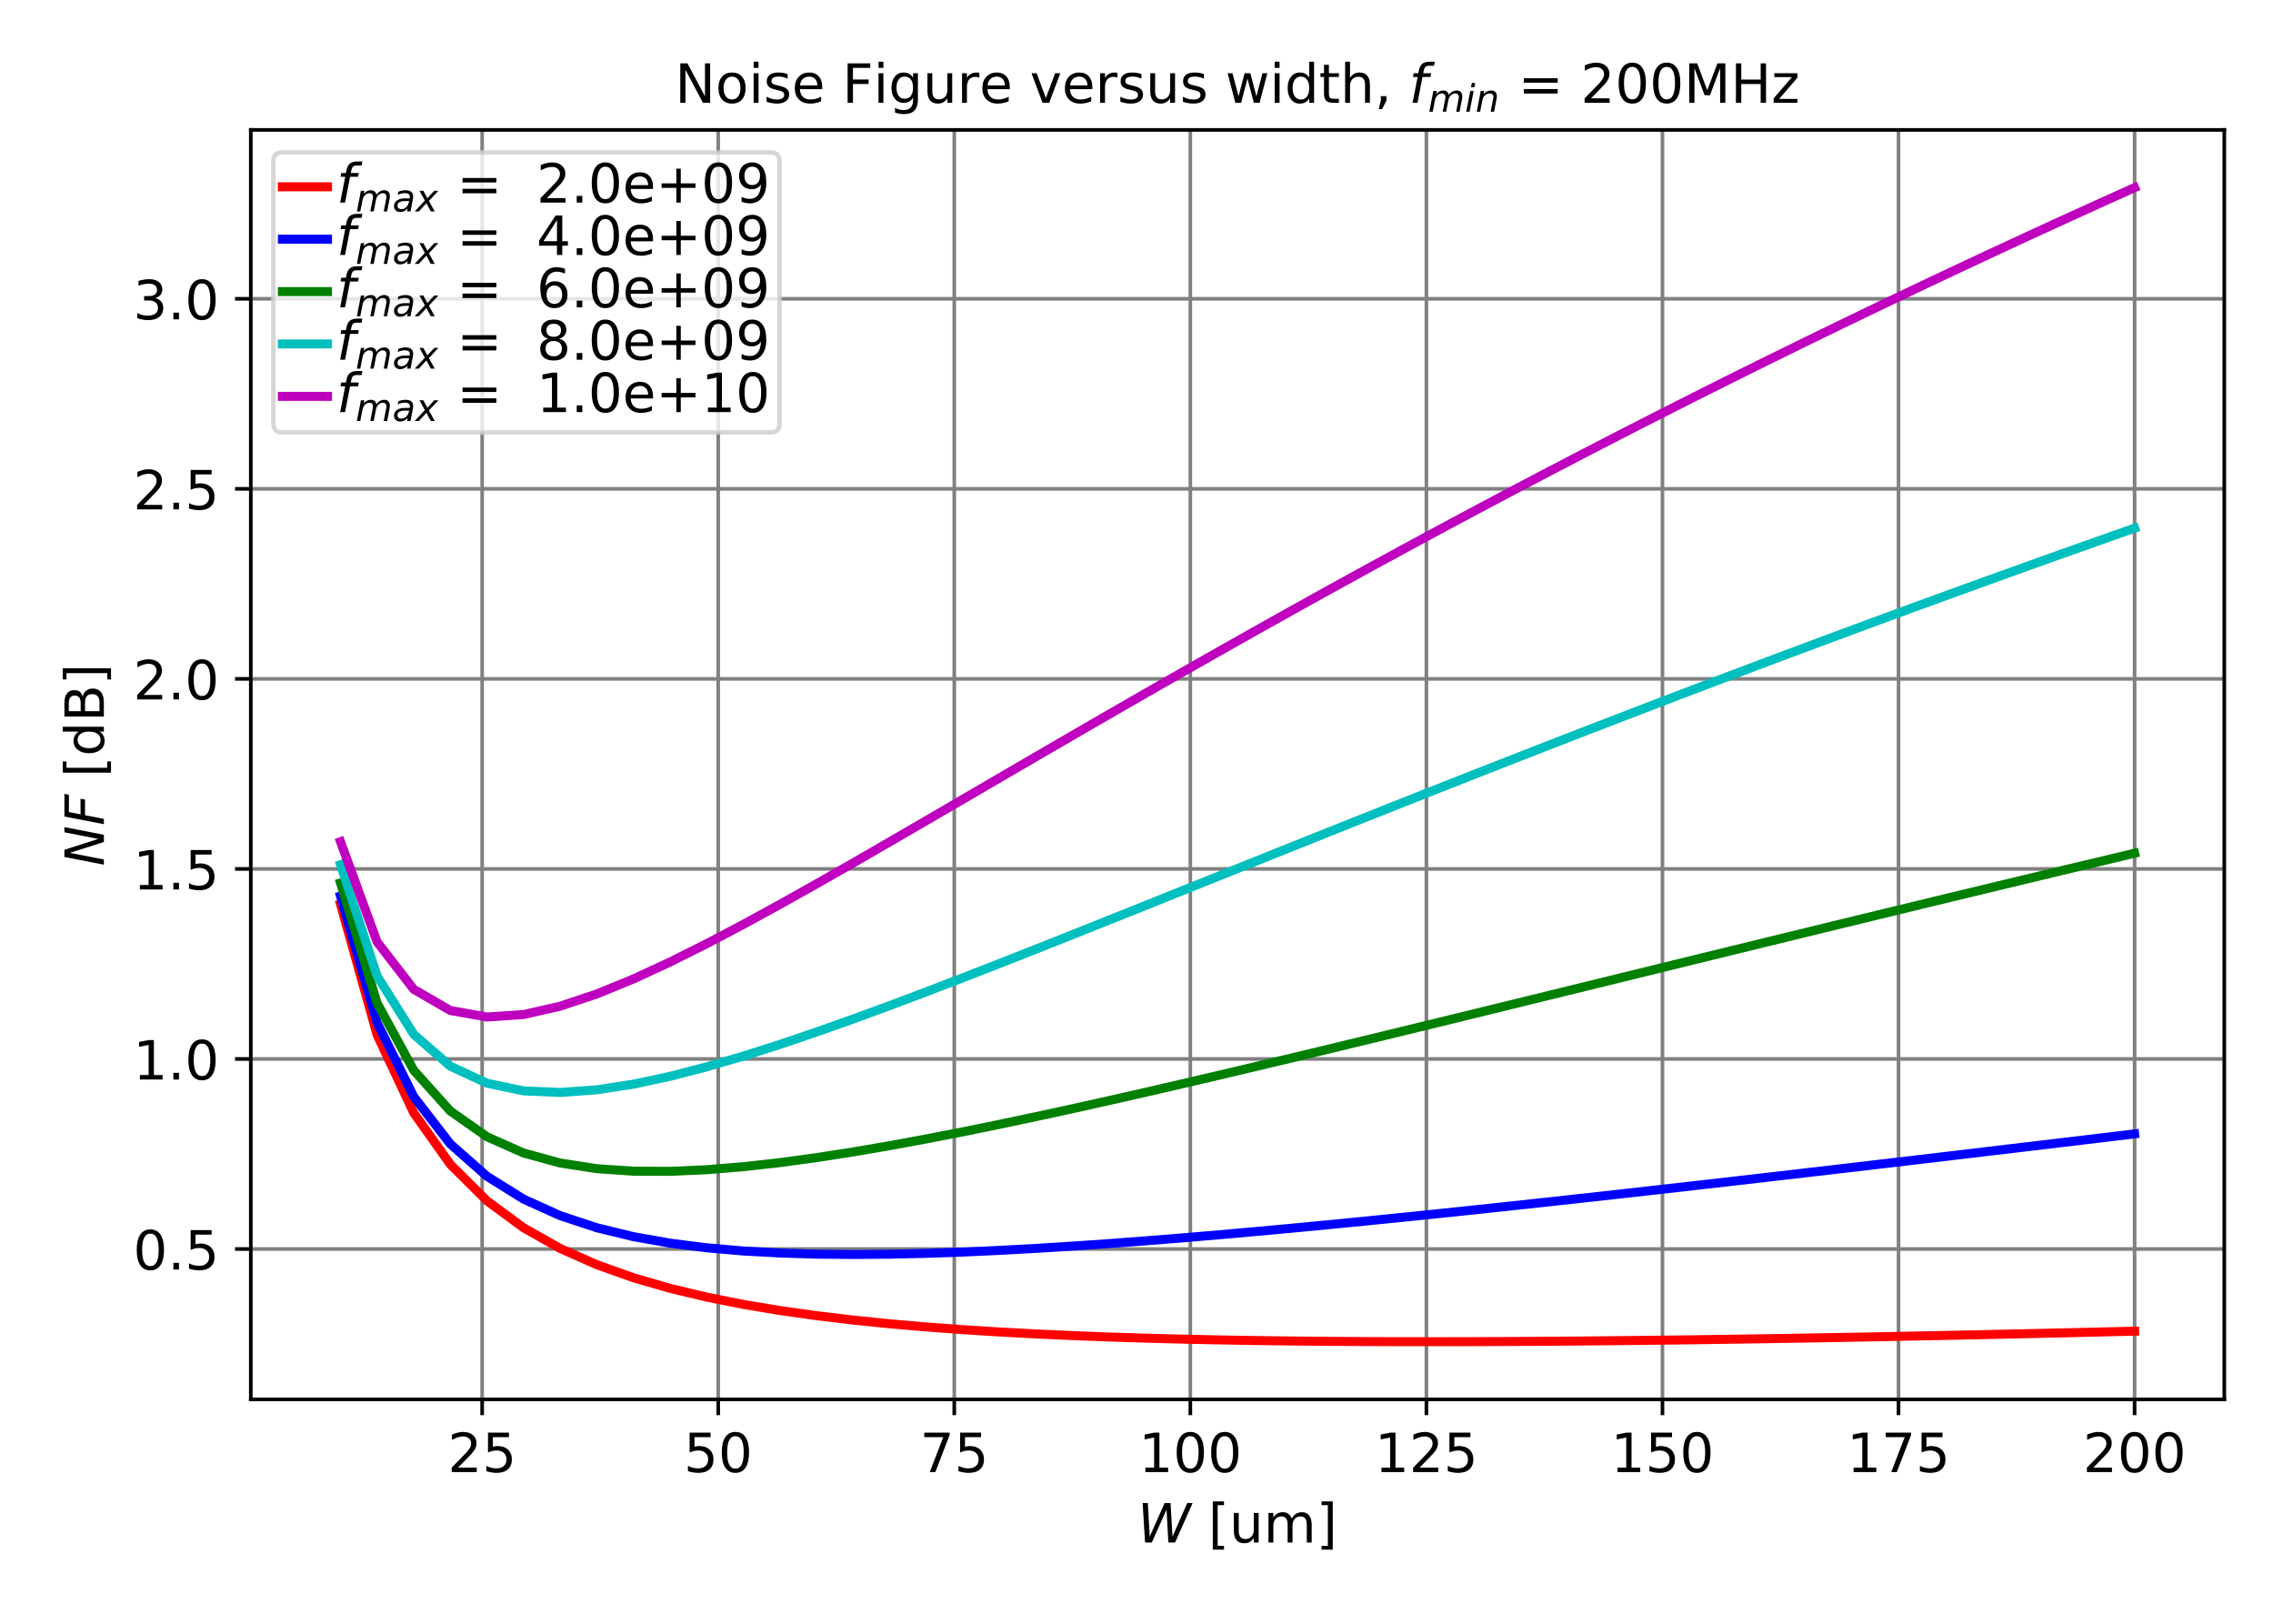 <?xml version="1.0" encoding="utf-8" standalone="no"?>
<!DOCTYPE svg PUBLIC "-//W3C//DTD SVG 1.1//EN"
  "http://www.w3.org/Graphics/SVG/1.1/DTD/svg11.dtd">
<!-- Created with matplotlib (https://matplotlib.org/) -->
<svg height="360pt" version="1.1" viewBox="0 0 504 360" width="504pt" xmlns="http://www.w3.org/2000/svg" xmlns:xlink="http://www.w3.org/1999/xlink">
 <defs>
  <style type="text/css">
*{stroke-linecap:butt;stroke-linejoin:round;}
  </style>
 </defs>
 <g id="figure_1">
  <g id="patch_1">
   <path d="M 0 360 
L 504 360 
L 504 0 
L 0 0 
z
" style="fill:#ffffff;"/>
  </g>
  <g id="axes_1">
   <g id="patch_2">
    <path d="M 55.612 310.262 
L 493.2 310.262 
L 493.2 28.8 
L 55.612 28.8 
z
" style="fill:#ffffff;"/>
   </g>
   <g id="matplotlib.axis_1">
    <g id="xtick_1">
     <g id="line2d_1">
      <path clip-path="url(#pc9f07e9b6a)" d="M 106.909 310.262 
L 106.909 28.8 
" style="fill:none;stroke:#808080;stroke-linecap:square;stroke-width:0.8;"/>
     </g>
     <g id="line2d_2">
      <defs>
       <path d="M 0 0 
L 0 3.5 
" id="ma2dd57a5a4" style="stroke:#000000;stroke-width:0.8;"/>
      </defs>
      <g>
       <use style="stroke:#000000;stroke-width:0.8;" x="106.909" xlink:href="#ma2dd57a5a4" y="310.262"/>
      </g>
     </g>
     <g id="text_1">
      <!-- 25 -->
      <defs>
       <path d="M 19.188 8.297 
L 53.609 8.297 
L 53.609 0 
L 7.328 0 
L 7.328 8.297 
Q 12.938 14.109 22.625 23.891 
Q 32.328 33.688 34.812 36.531 
Q 39.547 41.844 41.422 45.531 
Q 43.312 49.219 43.312 52.781 
Q 43.312 58.594 39.234 62.25 
Q 35.156 65.922 28.609 65.922 
Q 23.969 65.922 18.812 64.312 
Q 13.672 62.703 7.812 59.422 
L 7.812 69.391 
Q 13.766 71.781 18.938 73 
Q 24.125 74.219 28.422 74.219 
Q 39.75 74.219 46.484 68.547 
Q 53.219 62.891 53.219 53.422 
Q 53.219 48.922 51.531 44.891 
Q 49.859 40.875 45.406 35.406 
Q 44.188 33.984 37.641 27.219 
Q 31.109 20.453 19.188 8.297 
z
" id="DejaVuSans-50"/>
       <path d="M 10.797 72.906 
L 49.516 72.906 
L 49.516 64.594 
L 19.828 64.594 
L 19.828 46.734 
Q 21.969 47.469 24.109 47.828 
Q 26.266 48.188 28.422 48.188 
Q 40.625 48.188 47.75 41.5 
Q 54.891 34.812 54.891 23.391 
Q 54.891 11.625 47.562 5.094 
Q 40.234 -1.422 26.906 -1.422 
Q 22.312 -1.422 17.547 -0.641 
Q 12.797 0.141 7.719 1.703 
L 7.719 11.625 
Q 12.109 9.234 16.797 8.062 
Q 21.484 6.891 26.703 6.891 
Q 35.156 6.891 40.078 11.328 
Q 45.016 15.766 45.016 23.391 
Q 45.016 31 40.078 35.438 
Q 35.156 39.891 26.703 39.891 
Q 22.75 39.891 18.812 39.016 
Q 14.891 38.141 10.797 36.281 
z
" id="DejaVuSans-53"/>
      </defs>
      <g transform="translate(99.274 326.381)scale(0.12 -0.12)">
       <use xlink:href="#DejaVuSans-50"/>
       <use x="63.623" xlink:href="#DejaVuSans-53"/>
      </g>
     </g>
    </g>
    <g id="xtick_2">
     <g id="line2d_3">
      <path clip-path="url(#pc9f07e9b6a)" d="M 159.252 310.262 
L 159.252 28.8 
" style="fill:none;stroke:#808080;stroke-linecap:square;stroke-width:0.8;"/>
     </g>
     <g id="line2d_4">
      <g>
       <use style="stroke:#000000;stroke-width:0.8;" x="159.252" xlink:href="#ma2dd57a5a4" y="310.262"/>
      </g>
     </g>
     <g id="text_2">
      <!-- 50 -->
      <defs>
       <path d="M 31.781 66.406 
Q 24.172 66.406 20.328 58.906 
Q 16.5 51.422 16.5 36.375 
Q 16.5 21.391 20.328 13.891 
Q 24.172 6.391 31.781 6.391 
Q 39.453 6.391 43.281 13.891 
Q 47.125 21.391 47.125 36.375 
Q 47.125 51.422 43.281 58.906 
Q 39.453 66.406 31.781 66.406 
z
M 31.781 74.219 
Q 44.047 74.219 50.516 64.516 
Q 56.984 54.828 56.984 36.375 
Q 56.984 17.969 50.516 8.266 
Q 44.047 -1.422 31.781 -1.422 
Q 19.531 -1.422 13.062 8.266 
Q 6.594 17.969 6.594 36.375 
Q 6.594 54.828 13.062 64.516 
Q 19.531 74.219 31.781 74.219 
z
" id="DejaVuSans-48"/>
      </defs>
      <g transform="translate(151.617 326.381)scale(0.12 -0.12)">
       <use xlink:href="#DejaVuSans-53"/>
       <use x="63.623" xlink:href="#DejaVuSans-48"/>
      </g>
     </g>
    </g>
    <g id="xtick_3">
     <g id="line2d_5">
      <path clip-path="url(#pc9f07e9b6a)" d="M 211.595 310.262 
L 211.595 28.8 
" style="fill:none;stroke:#808080;stroke-linecap:square;stroke-width:0.8;"/>
     </g>
     <g id="line2d_6">
      <g>
       <use style="stroke:#000000;stroke-width:0.8;" x="211.595" xlink:href="#ma2dd57a5a4" y="310.262"/>
      </g>
     </g>
     <g id="text_3">
      <!-- 75 -->
      <defs>
       <path d="M 8.203 72.906 
L 55.078 72.906 
L 55.078 68.703 
L 28.609 0 
L 18.312 0 
L 43.219 64.594 
L 8.203 64.594 
z
" id="DejaVuSans-55"/>
      </defs>
      <g transform="translate(203.96 326.381)scale(0.12 -0.12)">
       <use xlink:href="#DejaVuSans-55"/>
       <use x="63.623" xlink:href="#DejaVuSans-53"/>
      </g>
     </g>
    </g>
    <g id="xtick_4">
     <g id="line2d_7">
      <path clip-path="url(#pc9f07e9b6a)" d="M 263.938 310.262 
L 263.938 28.8 
" style="fill:none;stroke:#808080;stroke-linecap:square;stroke-width:0.8;"/>
     </g>
     <g id="line2d_8">
      <g>
       <use style="stroke:#000000;stroke-width:0.8;" x="263.938" xlink:href="#ma2dd57a5a4" y="310.262"/>
      </g>
     </g>
     <g id="text_4">
      <!-- 100 -->
      <defs>
       <path d="M 12.406 8.297 
L 28.516 8.297 
L 28.516 63.922 
L 10.984 60.406 
L 10.984 69.391 
L 28.422 72.906 
L 38.281 72.906 
L 38.281 8.297 
L 54.391 8.297 
L 54.391 0 
L 12.406 0 
z
" id="DejaVuSans-49"/>
      </defs>
      <g transform="translate(252.485 326.381)scale(0.12 -0.12)">
       <use xlink:href="#DejaVuSans-49"/>
       <use x="63.623" xlink:href="#DejaVuSans-48"/>
       <use x="127.246" xlink:href="#DejaVuSans-48"/>
      </g>
     </g>
    </g>
    <g id="xtick_5">
     <g id="line2d_9">
      <path clip-path="url(#pc9f07e9b6a)" d="M 316.281 310.262 
L 316.281 28.8 
" style="fill:none;stroke:#808080;stroke-linecap:square;stroke-width:0.8;"/>
     </g>
     <g id="line2d_10">
      <g>
       <use style="stroke:#000000;stroke-width:0.8;" x="316.281" xlink:href="#ma2dd57a5a4" y="310.262"/>
      </g>
     </g>
     <g id="text_5">
      <!-- 125 -->
      <g transform="translate(304.828 326.381)scale(0.12 -0.12)">
       <use xlink:href="#DejaVuSans-49"/>
       <use x="63.623" xlink:href="#DejaVuSans-50"/>
       <use x="127.246" xlink:href="#DejaVuSans-53"/>
      </g>
     </g>
    </g>
    <g id="xtick_6">
     <g id="line2d_11">
      <path clip-path="url(#pc9f07e9b6a)" d="M 368.624 310.262 
L 368.624 28.8 
" style="fill:none;stroke:#808080;stroke-linecap:square;stroke-width:0.8;"/>
     </g>
     <g id="line2d_12">
      <g>
       <use style="stroke:#000000;stroke-width:0.8;" x="368.624" xlink:href="#ma2dd57a5a4" y="310.262"/>
      </g>
     </g>
     <g id="text_6">
      <!-- 150 -->
      <g transform="translate(357.171 326.381)scale(0.12 -0.12)">
       <use xlink:href="#DejaVuSans-49"/>
       <use x="63.623" xlink:href="#DejaVuSans-53"/>
       <use x="127.246" xlink:href="#DejaVuSans-48"/>
      </g>
     </g>
    </g>
    <g id="xtick_7">
     <g id="line2d_13">
      <path clip-path="url(#pc9f07e9b6a)" d="M 420.967 310.262 
L 420.967 28.8 
" style="fill:none;stroke:#808080;stroke-linecap:square;stroke-width:0.8;"/>
     </g>
     <g id="line2d_14">
      <g>
       <use style="stroke:#000000;stroke-width:0.8;" x="420.967" xlink:href="#ma2dd57a5a4" y="310.262"/>
      </g>
     </g>
     <g id="text_7">
      <!-- 175 -->
      <g transform="translate(409.514 326.381)scale(0.12 -0.12)">
       <use xlink:href="#DejaVuSans-49"/>
       <use x="63.623" xlink:href="#DejaVuSans-55"/>
       <use x="127.246" xlink:href="#DejaVuSans-53"/>
      </g>
     </g>
    </g>
    <g id="xtick_8">
     <g id="line2d_15">
      <path clip-path="url(#pc9f07e9b6a)" d="M 473.31 310.262 
L 473.31 28.8 
" style="fill:none;stroke:#808080;stroke-linecap:square;stroke-width:0.8;"/>
     </g>
     <g id="line2d_16">
      <g>
       <use style="stroke:#000000;stroke-width:0.8;" x="473.31" xlink:href="#ma2dd57a5a4" y="310.262"/>
      </g>
     </g>
     <g id="text_8">
      <!-- 200 -->
      <g transform="translate(461.857 326.381)scale(0.12 -0.12)">
       <use xlink:href="#DejaVuSans-50"/>
       <use x="63.623" xlink:href="#DejaVuSans-48"/>
       <use x="127.246" xlink:href="#DejaVuSans-48"/>
      </g>
     </g>
    </g>
    <g id="text_9">
     <!-- $W$ [um] -->
     <defs>
      <path d="M 9.625 72.906 
L 19.188 72.906 
L 22.703 10.891 
L 50.203 72.906 
L 61.188 72.906 
L 64.797 10.891 
L 92 72.906 
L 102 72.906 
L 69.578 0 
L 57.172 0 
L 53.812 60.797 
L 26.516 0 
L 14.109 0 
z
" id="DejaVuSans-Oblique-87"/>
      <path id="DejaVuSans-32"/>
      <path d="M 8.594 75.984 
L 29.297 75.984 
L 29.297 69 
L 17.578 69 
L 17.578 -6.203 
L 29.297 -6.203 
L 29.297 -13.188 
L 8.594 -13.188 
z
" id="DejaVuSans-91"/>
      <path d="M 8.5 21.578 
L 8.5 54.688 
L 17.484 54.688 
L 17.484 21.922 
Q 17.484 14.156 20.5 10.266 
Q 23.531 6.391 29.594 6.391 
Q 36.859 6.391 41.078 11.031 
Q 45.312 15.672 45.312 23.688 
L 45.312 54.688 
L 54.297 54.688 
L 54.297 0 
L 45.312 0 
L 45.312 8.406 
Q 42.047 3.422 37.719 1 
Q 33.406 -1.422 27.688 -1.422 
Q 18.266 -1.422 13.375 4.438 
Q 8.5 10.297 8.5 21.578 
z
M 31.109 56 
z
" id="DejaVuSans-117"/>
      <path d="M 52 44.188 
Q 55.375 50.25 60.062 53.125 
Q 64.75 56 71.094 56 
Q 79.641 56 84.281 50.016 
Q 88.922 44.047 88.922 33.016 
L 88.922 0 
L 79.891 0 
L 79.891 32.719 
Q 79.891 40.578 77.094 44.375 
Q 74.312 48.188 68.609 48.188 
Q 61.625 48.188 57.562 43.547 
Q 53.516 38.922 53.516 30.906 
L 53.516 0 
L 44.484 0 
L 44.484 32.719 
Q 44.484 40.625 41.703 44.406 
Q 38.922 48.188 33.109 48.188 
Q 26.219 48.188 22.156 43.531 
Q 18.109 38.875 18.109 30.906 
L 18.109 0 
L 9.078 0 
L 9.078 54.688 
L 18.109 54.688 
L 18.109 46.188 
Q 21.188 51.219 25.484 53.609 
Q 29.781 56 35.688 56 
Q 41.656 56 45.828 52.969 
Q 50 49.953 52 44.188 
z
" id="DejaVuSans-109"/>
      <path d="M 30.422 75.984 
L 30.422 -13.188 
L 9.719 -13.188 
L 9.719 -6.203 
L 21.391 -6.203 
L 21.391 69 
L 9.719 69 
L 9.719 75.984 
z
" id="DejaVuSans-93"/>
     </defs>
     <g transform="translate(252.206 341.994)scale(0.12 -0.12)">
      <use transform="translate(0 0.016)" xlink:href="#DejaVuSans-Oblique-87"/>
      <use transform="translate(98.877 0.016)" xlink:href="#DejaVuSans-32"/>
      <use transform="translate(130.664 0.016)" xlink:href="#DejaVuSans-91"/>
      <use transform="translate(169.678 0.016)" xlink:href="#DejaVuSans-117"/>
      <use transform="translate(233.057 0.016)" xlink:href="#DejaVuSans-109"/>
      <use transform="translate(330.469 0.016)" xlink:href="#DejaVuSans-93"/>
     </g>
    </g>
   </g>
   <g id="matplotlib.axis_2">
    <g id="ytick_1">
     <g id="line2d_17">
      <path clip-path="url(#pc9f07e9b6a)" d="M 55.612 276.919 
L 493.2 276.919 
" style="fill:none;stroke:#808080;stroke-linecap:square;stroke-width:0.8;"/>
     </g>
     <g id="line2d_18">
      <defs>
       <path d="M 0 0 
L -3.5 0 
" id="m0757225b31" style="stroke:#000000;stroke-width:0.8;"/>
      </defs>
      <g>
       <use style="stroke:#000000;stroke-width:0.8;" x="55.612" xlink:href="#m0757225b31" y="276.919"/>
      </g>
     </g>
     <g id="text_10">
      <!-- 0.5 -->
      <defs>
       <path d="M 10.688 12.406 
L 21 12.406 
L 21 0 
L 10.688 0 
z
" id="DejaVuSans-46"/>
      </defs>
      <g transform="translate(29.529 281.478)scale(0.12 -0.12)">
       <use xlink:href="#DejaVuSans-48"/>
       <use x="63.623" xlink:href="#DejaVuSans-46"/>
       <use x="95.41" xlink:href="#DejaVuSans-53"/>
      </g>
     </g>
    </g>
    <g id="ytick_2">
     <g id="line2d_19">
      <path clip-path="url(#pc9f07e9b6a)" d="M 55.612 234.784 
L 493.2 234.784 
" style="fill:none;stroke:#808080;stroke-linecap:square;stroke-width:0.8;"/>
     </g>
     <g id="line2d_20">
      <g>
       <use style="stroke:#000000;stroke-width:0.8;" x="55.612" xlink:href="#m0757225b31" y="234.784"/>
      </g>
     </g>
     <g id="text_11">
      <!-- 1.0 -->
      <g transform="translate(29.529 239.344)scale(0.12 -0.12)">
       <use xlink:href="#DejaVuSans-49"/>
       <use x="63.623" xlink:href="#DejaVuSans-46"/>
       <use x="95.41" xlink:href="#DejaVuSans-48"/>
      </g>
     </g>
    </g>
    <g id="ytick_3">
     <g id="line2d_21">
      <path clip-path="url(#pc9f07e9b6a)" d="M 55.612 192.649 
L 493.2 192.649 
" style="fill:none;stroke:#808080;stroke-linecap:square;stroke-width:0.8;"/>
     </g>
     <g id="line2d_22">
      <g>
       <use style="stroke:#000000;stroke-width:0.8;" x="55.612" xlink:href="#m0757225b31" y="192.649"/>
      </g>
     </g>
     <g id="text_12">
      <!-- 1.5 -->
      <g transform="translate(29.529 197.209)scale(0.12 -0.12)">
       <use xlink:href="#DejaVuSans-49"/>
       <use x="63.623" xlink:href="#DejaVuSans-46"/>
       <use x="95.41" xlink:href="#DejaVuSans-53"/>
      </g>
     </g>
    </g>
    <g id="ytick_4">
     <g id="line2d_23">
      <path clip-path="url(#pc9f07e9b6a)" d="M 55.612 150.515 
L 493.2 150.515 
" style="fill:none;stroke:#808080;stroke-linecap:square;stroke-width:0.8;"/>
     </g>
     <g id="line2d_24">
      <g>
       <use style="stroke:#000000;stroke-width:0.8;" x="55.612" xlink:href="#m0757225b31" y="150.515"/>
      </g>
     </g>
     <g id="text_13">
      <!-- 2.0 -->
      <g transform="translate(29.529 155.074)scale(0.12 -0.12)">
       <use xlink:href="#DejaVuSans-50"/>
       <use x="63.623" xlink:href="#DejaVuSans-46"/>
       <use x="95.41" xlink:href="#DejaVuSans-48"/>
      </g>
     </g>
    </g>
    <g id="ytick_5">
     <g id="line2d_25">
      <path clip-path="url(#pc9f07e9b6a)" d="M 55.612 108.38 
L 493.2 108.38 
" style="fill:none;stroke:#808080;stroke-linecap:square;stroke-width:0.8;"/>
     </g>
     <g id="line2d_26">
      <g>
       <use style="stroke:#000000;stroke-width:0.8;" x="55.612" xlink:href="#m0757225b31" y="108.38"/>
      </g>
     </g>
     <g id="text_14">
      <!-- 2.5 -->
      <g transform="translate(29.529 112.939)scale(0.12 -0.12)">
       <use xlink:href="#DejaVuSans-50"/>
       <use x="63.623" xlink:href="#DejaVuSans-46"/>
       <use x="95.41" xlink:href="#DejaVuSans-53"/>
      </g>
     </g>
    </g>
    <g id="ytick_6">
     <g id="line2d_27">
      <path clip-path="url(#pc9f07e9b6a)" d="M 55.612 66.245 
L 493.2 66.245 
" style="fill:none;stroke:#808080;stroke-linecap:square;stroke-width:0.8;"/>
     </g>
     <g id="line2d_28">
      <g>
       <use style="stroke:#000000;stroke-width:0.8;" x="55.612" xlink:href="#m0757225b31" y="66.245"/>
      </g>
     </g>
     <g id="text_15">
      <!-- 3.0 -->
      <defs>
       <path d="M 40.578 39.312 
Q 47.656 37.797 51.625 33 
Q 55.609 28.219 55.609 21.188 
Q 55.609 10.406 48.188 4.484 
Q 40.766 -1.422 27.094 -1.422 
Q 22.516 -1.422 17.656 -0.516 
Q 12.797 0.391 7.625 2.203 
L 7.625 11.719 
Q 11.719 9.328 16.594 8.109 
Q 21.484 6.891 26.812 6.891 
Q 36.078 6.891 40.938 10.547 
Q 45.797 14.203 45.797 21.188 
Q 45.797 27.641 41.281 31.266 
Q 36.766 34.906 28.719 34.906 
L 20.219 34.906 
L 20.219 43.016 
L 29.109 43.016 
Q 36.375 43.016 40.234 45.922 
Q 44.094 48.828 44.094 54.297 
Q 44.094 59.906 40.109 62.906 
Q 36.141 65.922 28.719 65.922 
Q 24.656 65.922 20.016 65.031 
Q 15.375 64.156 9.812 62.312 
L 9.812 71.094 
Q 15.438 72.656 20.344 73.438 
Q 25.25 74.219 29.594 74.219 
Q 40.828 74.219 47.359 69.109 
Q 53.906 64.016 53.906 55.328 
Q 53.906 49.266 50.438 45.094 
Q 46.969 40.922 40.578 39.312 
z
" id="DejaVuSans-51"/>
      </defs>
      <g transform="translate(29.529 70.804)scale(0.12 -0.12)">
       <use xlink:href="#DejaVuSans-51"/>
       <use x="63.623" xlink:href="#DejaVuSans-46"/>
       <use x="95.41" xlink:href="#DejaVuSans-48"/>
      </g>
     </g>
    </g>
    <g id="text_16">
     <!-- $NF$ [dB] -->
     <defs>
      <path d="M 16.891 72.906 
L 30.172 72.906 
L 50.297 10.406 
L 62.5 72.906 
L 72.125 72.906 
L 57.906 0 
L 44.578 0 
L 24.516 62.891 
L 12.312 0 
L 2.688 0 
z
" id="DejaVuSans-Oblique-78"/>
      <path d="M 16.891 72.906 
L 58.688 72.906 
L 57.078 64.594 
L 25.094 64.594 
L 20.906 43.109 
L 49.812 43.109 
L 48.188 34.812 
L 19.281 34.812 
L 12.5 0 
L 2.688 0 
z
" id="DejaVuSans-Oblique-70"/>
      <path d="M 45.406 46.391 
L 45.406 75.984 
L 54.391 75.984 
L 54.391 0 
L 45.406 0 
L 45.406 8.203 
Q 42.578 3.328 38.25 0.953 
Q 33.938 -1.422 27.875 -1.422 
Q 17.969 -1.422 11.734 6.484 
Q 5.516 14.406 5.516 27.297 
Q 5.516 40.188 11.734 48.094 
Q 17.969 56 27.875 56 
Q 33.938 56 38.25 53.625 
Q 42.578 51.266 45.406 46.391 
z
M 14.797 27.297 
Q 14.797 17.391 18.875 11.75 
Q 22.953 6.109 30.078 6.109 
Q 37.203 6.109 41.297 11.75 
Q 45.406 17.391 45.406 27.297 
Q 45.406 37.203 41.297 42.844 
Q 37.203 48.484 30.078 48.484 
Q 22.953 48.484 18.875 42.844 
Q 14.797 37.203 14.797 27.297 
z
" id="DejaVuSans-100"/>
      <path d="M 19.672 34.812 
L 19.672 8.109 
L 35.5 8.109 
Q 43.453 8.109 47.281 11.406 
Q 51.125 14.703 51.125 21.484 
Q 51.125 28.328 47.281 31.562 
Q 43.453 34.812 35.5 34.812 
z
M 19.672 64.797 
L 19.672 42.828 
L 34.281 42.828 
Q 41.5 42.828 45.031 45.531 
Q 48.578 48.25 48.578 53.812 
Q 48.578 59.328 45.031 62.062 
Q 41.5 64.797 34.281 64.797 
z
M 9.812 72.906 
L 35.016 72.906 
Q 46.297 72.906 52.391 68.219 
Q 58.5 63.531 58.5 54.891 
Q 58.5 48.188 55.375 44.234 
Q 52.25 40.281 46.188 39.312 
Q 53.469 37.75 57.5 32.781 
Q 61.531 27.828 61.531 20.406 
Q 61.531 10.641 54.891 5.312 
Q 48.25 0 35.984 0 
L 9.812 0 
z
" id="DejaVuSans-66"/>
     </defs>
     <g transform="translate(23.033 192.031)rotate(-90)scale(0.12 -0.12)">
      <use transform="translate(0 0.016)" xlink:href="#DejaVuSans-Oblique-78"/>
      <use transform="translate(74.805 0.016)" xlink:href="#DejaVuSans-Oblique-70"/>
      <use transform="translate(132.324 0.016)" xlink:href="#DejaVuSans-32"/>
      <use transform="translate(164.111 0.016)" xlink:href="#DejaVuSans-91"/>
      <use transform="translate(203.125 0.016)" xlink:href="#DejaVuSans-100"/>
      <use transform="translate(266.602 0.016)" xlink:href="#DejaVuSans-66"/>
      <use transform="translate(335.205 0.016)" xlink:href="#DejaVuSans-93"/>
     </g>
    </g>
   </g>
   <g id="line2d_29">
    <path clip-path="url(#pc9f07e9b6a)" d="M 75.503 200.463 
L 83.621 229.456 
L 91.74 246.733 
L 99.858 258.158 
L 107.977 266.235 
L 116.095 272.216 
L 124.214 276.799 
L 132.332 280.401 
L 140.451 283.29 
L 148.569 285.642 
L 156.688 287.582 
L 164.806 289.198 
L 172.925 290.554 
L 181.043 291.7 
L 189.162 292.671 
L 197.28 293.497 
L 205.399 294.202 
L 213.517 294.802 
L 221.636 295.314 
L 229.754 295.749 
L 237.873 296.118 
L 245.991 296.427 
L 254.11 296.686 
L 262.228 296.899 
L 270.347 297.072 
L 278.466 297.209 
L 286.584 297.314 
L 294.703 297.389 
L 302.821 297.439 
L 310.94 297.464 
L 319.058 297.469 
L 327.177 297.453 
L 335.295 297.42 
L 343.414 297.371 
L 351.532 297.306 
L 359.651 297.228 
L 367.769 297.137 
L 375.888 297.034 
L 384.006 296.92 
L 392.125 296.796 
L 400.243 296.663 
L 408.362 296.521 
L 416.48 296.371 
L 424.599 296.213 
L 432.717 296.049 
L 440.836 295.877 
L 448.954 295.7 
L 457.073 295.517 
L 465.191 295.328 
L 473.31 295.134 
" style="fill:none;stroke:#ff0000;stroke-linecap:square;stroke-width:2;"/>
   </g>
   <g id="line2d_30">
    <path clip-path="url(#pc9f07e9b6a)" d="M 75.503 198.673 
L 83.621 226.771 
L 91.74 243.137 
L 99.858 253.643 
L 107.977 260.799 
L 116.095 265.859 
L 124.214 269.522 
L 132.332 272.205 
L 140.451 274.178 
L 148.569 275.618 
L 156.688 276.648 
L 164.806 277.357 
L 172.925 277.809 
L 181.043 278.055 
L 189.162 278.129 
L 197.28 278.063 
L 205.399 277.878 
L 213.517 277.593 
L 221.636 277.222 
L 229.754 276.778 
L 237.873 276.271 
L 245.991 275.71 
L 254.11 275.1 
L 262.228 274.449 
L 270.347 273.761 
L 278.466 273.04 
L 286.584 272.291 
L 294.703 271.516 
L 302.821 270.719 
L 310.94 269.901 
L 319.058 269.065 
L 327.177 268.213 
L 335.295 267.346 
L 343.414 266.467 
L 351.532 265.576 
L 359.651 264.674 
L 367.769 263.763 
L 375.888 262.843 
L 384.006 261.916 
L 392.125 260.982 
L 400.243 260.042 
L 408.362 259.096 
L 416.48 258.146 
L 424.599 257.191 
L 432.717 256.232 
L 440.836 255.269 
L 448.954 254.304 
L 457.073 253.336 
L 465.191 252.366 
L 473.31 251.393 
" style="fill:none;stroke:#0000ff;stroke-linecap:square;stroke-width:2;"/>
   </g>
   <g id="line2d_31">
    <path clip-path="url(#pc9f07e9b6a)" d="M 75.503 195.748 
L 83.621 222.397 
L 91.74 237.297 
L 99.858 246.335 
L 107.977 252.028 
L 116.095 255.635 
L 124.214 257.855 
L 132.332 259.109 
L 140.451 259.664 
L 148.569 259.7 
L 156.688 259.34 
L 164.806 258.672 
L 172.925 257.762 
L 181.043 256.657 
L 189.162 255.396 
L 197.28 254.007 
L 205.399 252.512 
L 213.517 250.93 
L 221.636 249.276 
L 229.754 247.561 
L 237.873 245.796 
L 245.991 243.988 
L 254.11 242.145 
L 262.228 240.272 
L 270.347 238.373 
L 278.466 236.455 
L 286.584 234.519 
L 294.703 232.568 
L 302.821 230.607 
L 310.94 228.636 
L 319.058 226.658 
L 327.177 224.675 
L 335.295 222.687 
L 343.414 220.697 
L 351.532 218.706 
L 359.651 216.715 
L 367.769 214.724 
L 375.888 212.734 
L 384.006 210.747 
L 392.125 208.762 
L 400.243 206.781 
L 408.362 204.804 
L 416.48 202.831 
L 424.599 200.862 
L 432.717 198.899 
L 440.836 196.941 
L 448.954 194.989 
L 457.073 193.042 
L 465.191 191.102 
L 473.31 189.168 
" style="fill:none;stroke:#008000;stroke-linecap:square;stroke-width:2;"/>
   </g>
   <g id="line2d_32">
    <path clip-path="url(#pc9f07e9b6a)" d="M 75.503 191.715 
L 83.621 216.394 
L 91.74 229.318 
L 99.858 236.398 
L 107.977 240.157 
L 116.095 241.861 
L 124.214 242.209 
L 132.332 241.623 
L 140.451 240.372 
L 148.569 238.634 
L 156.688 236.532 
L 164.806 234.153 
L 172.925 231.564 
L 181.043 228.81 
L 189.162 225.93 
L 197.28 222.95 
L 205.399 219.893 
L 213.517 216.776 
L 221.636 213.614 
L 229.754 210.418 
L 237.873 207.196 
L 245.991 203.957 
L 254.11 200.707 
L 262.228 197.451 
L 270.347 194.193 
L 278.466 190.936 
L 286.584 187.685 
L 294.703 184.44 
L 302.821 181.206 
L 310.94 177.982 
L 319.058 174.771 
L 327.177 171.574 
L 335.295 168.393 
L 343.414 165.227 
L 351.532 162.078 
L 359.651 158.947 
L 367.769 155.833 
L 375.888 152.738 
L 384.006 149.661 
L 392.125 146.603 
L 400.243 143.565 
L 408.362 140.546 
L 416.48 137.546 
L 424.599 134.565 
L 432.717 131.605 
L 440.836 128.663 
L 448.954 125.742 
L 457.073 122.839 
L 465.191 119.956 
L 473.31 117.093 
" style="fill:none;stroke:#00bfbf;stroke-linecap:square;stroke-width:2;"/>
   </g>
   <g id="line2d_33">
    <path clip-path="url(#pc9f07e9b6a)" d="M 75.503 186.61 
L 83.621 208.84 
L 91.74 219.34 
L 99.858 224.043 
L 107.977 225.485 
L 116.095 224.932 
L 124.214 223.086 
L 132.332 220.368 
L 140.451 217.045 
L 148.569 213.293 
L 156.688 209.234 
L 164.806 204.954 
L 172.925 200.515 
L 181.043 195.962 
L 189.162 191.331 
L 197.28 186.648 
L 205.399 181.932 
L 213.517 177.201 
L 221.636 172.466 
L 229.754 167.736 
L 237.873 163.02 
L 245.991 158.324 
L 254.11 153.653 
L 262.228 149.009 
L 270.347 144.398 
L 278.466 139.82 
L 286.584 135.278 
L 294.703 130.774 
L 302.821 126.307 
L 310.94 121.88 
L 319.058 117.493 
L 327.177 113.146 
L 335.295 108.839 
L 343.414 104.573 
L 351.532 100.347 
L 359.651 96.161 
L 367.769 92.015 
L 375.888 87.909 
L 384.006 83.843 
L 392.125 79.815 
L 400.243 75.827 
L 408.362 71.876 
L 416.48 67.964 
L 424.599 64.088 
L 432.717 60.25 
L 440.836 56.448 
L 448.954 52.682 
L 457.073 48.951 
L 465.191 45.255 
L 473.31 41.594 
" style="fill:none;stroke:#bf00bf;stroke-linecap:square;stroke-width:2;"/>
   </g>
   <g id="patch_3">
    <path d="M 55.612 310.262 
L 55.612 28.8 
" style="fill:none;stroke:#000000;stroke-linecap:square;stroke-linejoin:miter;stroke-width:0.8;"/>
   </g>
   <g id="patch_4">
    <path d="M 493.2 310.262 
L 493.2 28.8 
" style="fill:none;stroke:#000000;stroke-linecap:square;stroke-linejoin:miter;stroke-width:0.8;"/>
   </g>
   <g id="patch_5">
    <path d="M 55.612 310.262 
L 493.2 310.262 
" style="fill:none;stroke:#000000;stroke-linecap:square;stroke-linejoin:miter;stroke-width:0.8;"/>
   </g>
   <g id="patch_6">
    <path d="M 55.612 28.8 
L 493.2 28.8 
" style="fill:none;stroke:#000000;stroke-linecap:square;stroke-linejoin:miter;stroke-width:0.8;"/>
   </g>
   <g id="text_17">
    <!-- Noise Figure versus width, $f_{min}$ = 200MHz -->
    <defs>
     <path d="M 9.812 72.906 
L 23.094 72.906 
L 55.422 11.922 
L 55.422 72.906 
L 64.984 72.906 
L 64.984 0 
L 51.703 0 
L 19.391 60.984 
L 19.391 0 
L 9.812 0 
z
" id="DejaVuSans-78"/>
     <path d="M 30.609 48.391 
Q 23.391 48.391 19.188 42.75 
Q 14.984 37.109 14.984 27.297 
Q 14.984 17.484 19.156 11.844 
Q 23.344 6.203 30.609 6.203 
Q 37.797 6.203 41.984 11.859 
Q 46.188 17.531 46.188 27.297 
Q 46.188 37.016 41.984 42.703 
Q 37.797 48.391 30.609 48.391 
z
M 30.609 56 
Q 42.328 56 49.016 48.375 
Q 55.719 40.766 55.719 27.297 
Q 55.719 13.875 49.016 6.219 
Q 42.328 -1.422 30.609 -1.422 
Q 18.844 -1.422 12.172 6.219 
Q 5.516 13.875 5.516 27.297 
Q 5.516 40.766 12.172 48.375 
Q 18.844 56 30.609 56 
z
" id="DejaVuSans-111"/>
     <path d="M 9.422 54.688 
L 18.406 54.688 
L 18.406 0 
L 9.422 0 
z
M 9.422 75.984 
L 18.406 75.984 
L 18.406 64.594 
L 9.422 64.594 
z
" id="DejaVuSans-105"/>
     <path d="M 44.281 53.078 
L 44.281 44.578 
Q 40.484 46.531 36.375 47.5 
Q 32.281 48.484 27.875 48.484 
Q 21.188 48.484 17.844 46.438 
Q 14.5 44.391 14.5 40.281 
Q 14.5 37.156 16.891 35.375 
Q 19.281 33.594 26.516 31.984 
L 29.594 31.297 
Q 39.156 29.25 43.188 25.516 
Q 47.219 21.781 47.219 15.094 
Q 47.219 7.469 41.188 3.016 
Q 35.156 -1.422 24.609 -1.422 
Q 20.219 -1.422 15.453 -0.562 
Q 10.688 0.297 5.422 2 
L 5.422 11.281 
Q 10.406 8.688 15.234 7.391 
Q 20.062 6.109 24.812 6.109 
Q 31.156 6.109 34.562 8.281 
Q 37.984 10.453 37.984 14.406 
Q 37.984 18.062 35.516 20.016 
Q 33.062 21.969 24.703 23.781 
L 21.578 24.516 
Q 13.234 26.266 9.516 29.906 
Q 5.812 33.547 5.812 39.891 
Q 5.812 47.609 11.281 51.797 
Q 16.75 56 26.812 56 
Q 31.781 56 36.172 55.266 
Q 40.578 54.547 44.281 53.078 
z
" id="DejaVuSans-115"/>
     <path d="M 56.203 29.594 
L 56.203 25.203 
L 14.891 25.203 
Q 15.484 15.922 20.484 11.062 
Q 25.484 6.203 34.422 6.203 
Q 39.594 6.203 44.453 7.469 
Q 49.312 8.734 54.109 11.281 
L 54.109 2.781 
Q 49.266 0.734 44.188 -0.344 
Q 39.109 -1.422 33.891 -1.422 
Q 20.797 -1.422 13.156 6.188 
Q 5.516 13.812 5.516 26.812 
Q 5.516 40.234 12.766 48.109 
Q 20.016 56 32.328 56 
Q 43.359 56 49.781 48.891 
Q 56.203 41.797 56.203 29.594 
z
M 47.219 32.234 
Q 47.125 39.594 43.094 43.984 
Q 39.062 48.391 32.422 48.391 
Q 24.906 48.391 20.391 44.141 
Q 15.875 39.891 15.188 32.172 
z
" id="DejaVuSans-101"/>
     <path d="M 9.812 72.906 
L 51.703 72.906 
L 51.703 64.594 
L 19.672 64.594 
L 19.672 43.109 
L 48.578 43.109 
L 48.578 34.812 
L 19.672 34.812 
L 19.672 0 
L 9.812 0 
z
" id="DejaVuSans-70"/>
     <path d="M 45.406 27.984 
Q 45.406 37.75 41.375 43.109 
Q 37.359 48.484 30.078 48.484 
Q 22.859 48.484 18.828 43.109 
Q 14.797 37.75 14.797 27.984 
Q 14.797 18.266 18.828 12.891 
Q 22.859 7.516 30.078 7.516 
Q 37.359 7.516 41.375 12.891 
Q 45.406 18.266 45.406 27.984 
z
M 54.391 6.781 
Q 54.391 -7.172 48.188 -13.984 
Q 42 -20.797 29.203 -20.797 
Q 24.469 -20.797 20.266 -20.094 
Q 16.062 -19.391 12.109 -17.922 
L 12.109 -9.188 
Q 16.062 -11.328 19.922 -12.344 
Q 23.781 -13.375 27.781 -13.375 
Q 36.625 -13.375 41.016 -8.766 
Q 45.406 -4.156 45.406 5.172 
L 45.406 9.625 
Q 42.625 4.781 38.281 2.391 
Q 33.938 0 27.875 0 
Q 17.828 0 11.672 7.656 
Q 5.516 15.328 5.516 27.984 
Q 5.516 40.672 11.672 48.328 
Q 17.828 56 27.875 56 
Q 33.938 56 38.281 53.609 
Q 42.625 51.219 45.406 46.391 
L 45.406 54.688 
L 54.391 54.688 
z
" id="DejaVuSans-103"/>
     <path d="M 41.109 46.297 
Q 39.594 47.172 37.812 47.578 
Q 36.031 48 33.891 48 
Q 26.266 48 22.188 43.047 
Q 18.109 38.094 18.109 28.812 
L 18.109 0 
L 9.078 0 
L 9.078 54.688 
L 18.109 54.688 
L 18.109 46.188 
Q 20.953 51.172 25.484 53.578 
Q 30.031 56 36.531 56 
Q 37.453 56 38.578 55.875 
Q 39.703 55.766 41.062 55.516 
z
" id="DejaVuSans-114"/>
     <path d="M 2.984 54.688 
L 12.5 54.688 
L 29.594 8.797 
L 46.688 54.688 
L 56.203 54.688 
L 35.688 0 
L 23.484 0 
z
" id="DejaVuSans-118"/>
     <path d="M 4.203 54.688 
L 13.188 54.688 
L 24.422 12.016 
L 35.594 54.688 
L 46.188 54.688 
L 57.422 12.016 
L 68.609 54.688 
L 77.594 54.688 
L 63.281 0 
L 52.688 0 
L 40.922 44.828 
L 29.109 0 
L 18.5 0 
z
" id="DejaVuSans-119"/>
     <path d="M 18.312 70.219 
L 18.312 54.688 
L 36.812 54.688 
L 36.812 47.703 
L 18.312 47.703 
L 18.312 18.016 
Q 18.312 11.328 20.141 9.422 
Q 21.969 7.516 27.594 7.516 
L 36.812 7.516 
L 36.812 0 
L 27.594 0 
Q 17.188 0 13.234 3.875 
Q 9.281 7.766 9.281 18.016 
L 9.281 47.703 
L 2.688 47.703 
L 2.688 54.688 
L 9.281 54.688 
L 9.281 70.219 
z
" id="DejaVuSans-116"/>
     <path d="M 54.891 33.016 
L 54.891 0 
L 45.906 0 
L 45.906 32.719 
Q 45.906 40.484 42.875 44.328 
Q 39.844 48.188 33.797 48.188 
Q 26.516 48.188 22.312 43.547 
Q 18.109 38.922 18.109 30.906 
L 18.109 0 
L 9.078 0 
L 9.078 75.984 
L 18.109 75.984 
L 18.109 46.188 
Q 21.344 51.125 25.703 53.562 
Q 30.078 56 35.797 56 
Q 45.219 56 50.047 50.172 
Q 54.891 44.344 54.891 33.016 
z
" id="DejaVuSans-104"/>
     <path d="M 11.719 12.406 
L 22.016 12.406 
L 22.016 4 
L 14.016 -11.625 
L 7.719 -11.625 
L 11.719 4 
z
" id="DejaVuSans-44"/>
     <path d="M 47.797 75.984 
L 46.391 68.5 
L 37.797 68.5 
Q 32.906 68.5 30.688 66.578 
Q 28.469 64.656 27.391 59.516 
L 26.422 54.688 
L 41.219 54.688 
L 39.891 47.703 
L 25.094 47.703 
L 15.828 0 
L 6.781 0 
L 16.109 47.703 
L 7.516 47.703 
L 8.797 54.688 
L 17.391 54.688 
L 18.109 58.5 
Q 19.969 68.172 24.625 72.078 
Q 29.297 75.984 39.312 75.984 
z
" id="DejaVuSans-Oblique-102"/>
     <path d="M 89.797 33.016 
L 83.406 0 
L 74.422 0 
L 80.719 32.719 
Q 81.109 34.812 81.297 36.328 
Q 81.5 37.844 81.5 38.922 
Q 81.5 43.312 79.047 45.75 
Q 76.609 48.188 72.219 48.188 
Q 65.672 48.188 60.547 43.281 
Q 55.422 38.375 53.906 30.516 
L 47.906 0 
L 38.922 0 
L 45.312 32.719 
Q 45.703 34.516 45.891 36.047 
Q 46.094 37.594 46.094 38.812 
Q 46.094 43.266 43.656 45.719 
Q 41.219 48.188 36.922 48.188 
Q 30.281 48.188 25.141 43.281 
Q 20.016 38.375 18.5 30.516 
L 12.5 0 
L 3.516 0 
L 14.203 54.688 
L 23.188 54.688 
L 21.484 46.188 
Q 25.141 50.984 30.047 53.484 
Q 34.969 56 40.578 56 
Q 46.531 56 50.359 52.875 
Q 54.203 49.75 54.984 44.188 
Q 59.078 49.953 64.469 52.969 
Q 69.875 56 75.875 56 
Q 82.906 56 86.734 51.953 
Q 90.578 47.906 90.578 40.484 
Q 90.578 38.875 90.375 36.938 
Q 90.188 35.016 89.797 33.016 
z
" id="DejaVuSans-Oblique-109"/>
     <path d="M 18.312 75.984 
L 27.297 75.984 
L 25.094 64.594 
L 16.109 64.594 
z
M 14.203 54.688 
L 23.188 54.688 
L 12.5 0 
L 3.516 0 
z
" id="DejaVuSans-Oblique-105"/>
     <path d="M 55.719 33.016 
L 49.312 0 
L 40.281 0 
L 46.688 32.672 
Q 47.125 34.969 47.359 36.719 
Q 47.609 38.484 47.609 39.5 
Q 47.609 43.609 45.016 45.891 
Q 42.438 48.188 37.797 48.188 
Q 30.562 48.188 25.344 43.375 
Q 20.125 38.578 18.5 30.328 
L 12.5 0 
L 3.516 0 
L 14.109 54.688 
L 23.094 54.688 
L 21.297 46.094 
Q 25.047 50.828 30.312 53.406 
Q 35.594 56 41.406 56 
Q 48.641 56 52.609 52.094 
Q 56.594 48.188 56.594 41.109 
Q 56.594 39.359 56.375 37.359 
Q 56.156 35.359 55.719 33.016 
z
" id="DejaVuSans-Oblique-110"/>
     <path d="M 10.594 45.406 
L 73.188 45.406 
L 73.188 37.203 
L 10.594 37.203 
z
M 10.594 25.484 
L 73.188 25.484 
L 73.188 17.188 
L 10.594 17.188 
z
" id="DejaVuSans-61"/>
     <path d="M 9.812 72.906 
L 24.516 72.906 
L 43.109 23.297 
L 61.812 72.906 
L 76.516 72.906 
L 76.516 0 
L 66.891 0 
L 66.891 64.016 
L 48.094 14.016 
L 38.188 14.016 
L 19.391 64.016 
L 19.391 0 
L 9.812 0 
z
" id="DejaVuSans-77"/>
     <path d="M 9.812 72.906 
L 19.672 72.906 
L 19.672 43.016 
L 55.516 43.016 
L 55.516 72.906 
L 65.375 72.906 
L 65.375 0 
L 55.516 0 
L 55.516 34.719 
L 19.672 34.719 
L 19.672 0 
L 9.812 0 
z
" id="DejaVuSans-72"/>
     <path d="M 5.516 54.688 
L 48.188 54.688 
L 48.188 46.484 
L 14.406 7.172 
L 48.188 7.172 
L 48.188 0 
L 4.297 0 
L 4.297 8.203 
L 38.094 47.516 
L 5.516 47.516 
z
" id="DejaVuSans-122"/>
    </defs>
    <g transform="translate(149.666 22.8)scale(0.12 -0.12)">
     <use transform="translate(0 0.016)" xlink:href="#DejaVuSans-78"/>
     <use transform="translate(74.805 0.016)" xlink:href="#DejaVuSans-111"/>
     <use transform="translate(135.986 0.016)" xlink:href="#DejaVuSans-105"/>
     <use transform="translate(163.77 0.016)" xlink:href="#DejaVuSans-115"/>
     <use transform="translate(215.869 0.016)" xlink:href="#DejaVuSans-101"/>
     <use transform="translate(277.393 0.016)" xlink:href="#DejaVuSans-32"/>
     <use transform="translate(309.18 0.016)" xlink:href="#DejaVuSans-70"/>
     <use transform="translate(366.699 0.016)" xlink:href="#DejaVuSans-105"/>
     <use transform="translate(394.482 0.016)" xlink:href="#DejaVuSans-103"/>
     <use transform="translate(457.959 0.016)" xlink:href="#DejaVuSans-117"/>
     <use transform="translate(521.338 0.016)" xlink:href="#DejaVuSans-114"/>
     <use transform="translate(562.451 0.016)" xlink:href="#DejaVuSans-101"/>
     <use transform="translate(623.975 0.016)" xlink:href="#DejaVuSans-32"/>
     <use transform="translate(655.762 0.016)" xlink:href="#DejaVuSans-118"/>
     <use transform="translate(714.941 0.016)" xlink:href="#DejaVuSans-101"/>
     <use transform="translate(776.465 0.016)" xlink:href="#DejaVuSans-114"/>
     <use transform="translate(817.578 0.016)" xlink:href="#DejaVuSans-115"/>
     <use transform="translate(869.678 0.016)" xlink:href="#DejaVuSans-117"/>
     <use transform="translate(933.057 0.016)" xlink:href="#DejaVuSans-115"/>
     <use transform="translate(985.156 0.016)" xlink:href="#DejaVuSans-32"/>
     <use transform="translate(1016.943 0.016)" xlink:href="#DejaVuSans-119"/>
     <use transform="translate(1098.73 0.016)" xlink:href="#DejaVuSans-105"/>
     <use transform="translate(1126.514 0.016)" xlink:href="#DejaVuSans-100"/>
     <use transform="translate(1189.99 0.016)" xlink:href="#DejaVuSans-116"/>
     <use transform="translate(1229.199 0.016)" xlink:href="#DejaVuSans-104"/>
     <use transform="translate(1292.578 0.016)" xlink:href="#DejaVuSans-44"/>
     <use transform="translate(1324.365 0.016)" xlink:href="#DejaVuSans-32"/>
     <use transform="translate(1356.152 0.016)" xlink:href="#DejaVuSans-Oblique-102"/>
     <use transform="translate(1391.357 -16.391)scale(0.7)" xlink:href="#DejaVuSans-Oblique-109"/>
     <use transform="translate(1459.546 -16.391)scale(0.7)" xlink:href="#DejaVuSans-Oblique-105"/>
     <use transform="translate(1478.994 -16.391)scale(0.7)" xlink:href="#DejaVuSans-Oblique-110"/>
     <use transform="translate(1526.094 0.016)" xlink:href="#DejaVuSans-32"/>
     <use transform="translate(1557.881 0.016)" xlink:href="#DejaVuSans-61"/>
     <use transform="translate(1641.67 0.016)" xlink:href="#DejaVuSans-32"/>
     <use transform="translate(1673.457 0.016)" xlink:href="#DejaVuSans-50"/>
     <use transform="translate(1737.08 0.016)" xlink:href="#DejaVuSans-48"/>
     <use transform="translate(1800.703 0.016)" xlink:href="#DejaVuSans-48"/>
     <use transform="translate(1864.326 0.016)" xlink:href="#DejaVuSans-77"/>
     <use transform="translate(1950.605 0.016)" xlink:href="#DejaVuSans-72"/>
     <use transform="translate(2025.801 0.016)" xlink:href="#DejaVuSans-122"/>
    </g>
   </g>
   <g id="legend_1">
    <g id="patch_7">
     <path d="M 62.612 95.869 
L 170.852 95.869 
Q 172.852 95.869 172.852 93.869 
L 172.852 35.8 
Q 172.852 33.8 170.852 33.8 
L 62.612 33.8 
Q 60.612 33.8 60.612 35.8 
L 60.612 93.869 
Q 60.612 95.869 62.612 95.869 
z
" style="fill:#ffffff;opacity:0.8;stroke:#cccccc;stroke-linejoin:miter;"/>
    </g>
    <g id="line2d_34">
     <path d="M 62.612 41.418 
L 72.612 41.418 
" style="fill:none;stroke:#ff0000;stroke-linecap:square;stroke-width:2;"/>
    </g>
    <g id="line2d_35"/>
    <g id="text_18">
     <!-- $f_{max}$ =  2.0e+09 -->
     <defs>
      <path d="M 53.719 31.203 
L 47.609 0 
L 38.625 0 
L 40.281 8.297 
Q 36.328 3.422 31.266 1 
Q 26.219 -1.422 20.016 -1.422 
Q 13.031 -1.422 8.562 2.844 
Q 4.109 7.125 4.109 13.812 
Q 4.109 23.391 11.75 28.953 
Q 19.391 34.516 32.812 34.516 
L 45.312 34.516 
L 45.797 36.922 
Q 45.906 37.312 45.953 37.766 
Q 46 38.234 46 39.203 
Q 46 43.562 42.453 45.969 
Q 38.922 48.391 32.516 48.391 
Q 28.125 48.391 23.5 47.266 
Q 18.891 46.141 14.016 43.891 
L 15.578 52.203 
Q 20.656 54.109 25.516 55.047 
Q 30.375 56 34.906 56 
Q 44.578 56 49.625 51.797 
Q 54.688 47.609 54.688 39.594 
Q 54.688 37.984 54.438 35.812 
Q 54.203 33.641 53.719 31.203 
z
M 44 27.484 
L 35.016 27.484 
Q 23.969 27.484 18.672 24.531 
Q 13.375 21.578 13.375 15.375 
Q 13.375 11.078 16.078 8.641 
Q 18.797 6.203 23.578 6.203 
Q 30.906 6.203 36.375 11.453 
Q 41.844 16.703 43.609 25.484 
z
" id="DejaVuSans-Oblique-97"/>
      <path d="M 60.016 54.688 
L 34.906 27.875 
L 50.297 0 
L 39.984 0 
L 28.422 21.688 
L 8.297 0 
L -2.594 0 
L 24.312 28.812 
L 10.016 54.688 
L 20.312 54.688 
L 30.812 34.906 
L 49.125 54.688 
z
" id="DejaVuSans-Oblique-120"/>
      <path d="M 46 62.703 
L 46 35.5 
L 73.188 35.5 
L 73.188 27.203 
L 46 27.203 
L 46 0 
L 37.797 0 
L 37.797 27.203 
L 10.594 27.203 
L 10.594 35.5 
L 37.797 35.5 
L 37.797 62.703 
z
" id="DejaVuSans-43"/>
      <path d="M 10.984 1.516 
L 10.984 10.5 
Q 14.703 8.734 18.5 7.812 
Q 22.312 6.891 25.984 6.891 
Q 35.75 6.891 40.891 13.453 
Q 46.047 20.016 46.781 33.406 
Q 43.953 29.203 39.594 26.953 
Q 35.25 24.703 29.984 24.703 
Q 19.047 24.703 12.672 31.312 
Q 6.297 37.938 6.297 49.422 
Q 6.297 60.641 12.938 67.422 
Q 19.578 74.219 30.609 74.219 
Q 43.266 74.219 49.922 64.516 
Q 56.594 54.828 56.594 36.375 
Q 56.594 19.141 48.406 8.859 
Q 40.234 -1.422 26.422 -1.422 
Q 22.703 -1.422 18.891 -0.688 
Q 15.094 0.047 10.984 1.516 
z
M 30.609 32.422 
Q 37.25 32.422 41.125 36.953 
Q 45.016 41.5 45.016 49.422 
Q 45.016 57.281 41.125 61.844 
Q 37.25 66.406 30.609 66.406 
Q 23.969 66.406 20.094 61.844 
Q 16.219 57.281 16.219 49.422 
Q 16.219 41.5 20.094 36.953 
Q 23.969 32.422 30.609 32.422 
z
" id="DejaVuSans-57"/>
     </defs>
     <g transform="translate(74.612 44.918)scale(0.12 -0.12)">
      <use transform="translate(0 0.016)" xlink:href="#DejaVuSans-Oblique-102"/>
      <use transform="translate(35.205 -16.391)scale(0.7)" xlink:href="#DejaVuSans-Oblique-109"/>
      <use transform="translate(103.394 -16.391)scale(0.7)" xlink:href="#DejaVuSans-Oblique-97"/>
      <use transform="translate(146.289 -16.391)scale(0.7)" xlink:href="#DejaVuSans-Oblique-120"/>
      <use transform="translate(190.449 0.016)" xlink:href="#DejaVuSans-32"/>
      <use transform="translate(222.236 0.016)" xlink:href="#DejaVuSans-61"/>
      <use transform="translate(306.025 0.016)" xlink:href="#DejaVuSans-32"/>
      <use transform="translate(337.812 0.016)" xlink:href="#DejaVuSans-32"/>
      <use transform="translate(369.6 0.016)" xlink:href="#DejaVuSans-50"/>
      <use transform="translate(433.223 0.016)" xlink:href="#DejaVuSans-46"/>
      <use transform="translate(465.01 0.016)" xlink:href="#DejaVuSans-48"/>
      <use transform="translate(528.633 0.016)" xlink:href="#DejaVuSans-101"/>
      <use transform="translate(590.156 0.016)" xlink:href="#DejaVuSans-43"/>
      <use transform="translate(673.945 0.016)" xlink:href="#DejaVuSans-48"/>
      <use transform="translate(737.568 0.016)" xlink:href="#DejaVuSans-57"/>
     </g>
    </g>
    <g id="line2d_36">
     <path d="M 62.612 53.032 
L 72.612 53.032 
" style="fill:none;stroke:#0000ff;stroke-linecap:square;stroke-width:2;"/>
    </g>
    <g id="line2d_37"/>
    <g id="text_19">
     <!-- $f_{max}$ =  4.0e+09 -->
     <defs>
      <path d="M 37.797 64.312 
L 12.891 25.391 
L 37.797 25.391 
z
M 35.203 72.906 
L 47.609 72.906 
L 47.609 25.391 
L 58.016 25.391 
L 58.016 17.188 
L 47.609 17.188 
L 47.609 0 
L 37.797 0 
L 37.797 17.188 
L 4.891 17.188 
L 4.891 26.703 
z
" id="DejaVuSans-52"/>
     </defs>
     <g transform="translate(74.612 56.532)scale(0.12 -0.12)">
      <use transform="translate(0 0.016)" xlink:href="#DejaVuSans-Oblique-102"/>
      <use transform="translate(35.205 -16.391)scale(0.7)" xlink:href="#DejaVuSans-Oblique-109"/>
      <use transform="translate(103.394 -16.391)scale(0.7)" xlink:href="#DejaVuSans-Oblique-97"/>
      <use transform="translate(146.289 -16.391)scale(0.7)" xlink:href="#DejaVuSans-Oblique-120"/>
      <use transform="translate(190.449 0.016)" xlink:href="#DejaVuSans-32"/>
      <use transform="translate(222.236 0.016)" xlink:href="#DejaVuSans-61"/>
      <use transform="translate(306.025 0.016)" xlink:href="#DejaVuSans-32"/>
      <use transform="translate(337.812 0.016)" xlink:href="#DejaVuSans-32"/>
      <use transform="translate(369.6 0.016)" xlink:href="#DejaVuSans-52"/>
      <use transform="translate(433.223 0.016)" xlink:href="#DejaVuSans-46"/>
      <use transform="translate(465.01 0.016)" xlink:href="#DejaVuSans-48"/>
      <use transform="translate(528.633 0.016)" xlink:href="#DejaVuSans-101"/>
      <use transform="translate(590.156 0.016)" xlink:href="#DejaVuSans-43"/>
      <use transform="translate(673.945 0.016)" xlink:href="#DejaVuSans-48"/>
      <use transform="translate(737.568 0.016)" xlink:href="#DejaVuSans-57"/>
     </g>
    </g>
    <g id="line2d_38">
     <path d="M 62.612 64.646 
L 72.612 64.646 
" style="fill:none;stroke:#008000;stroke-linecap:square;stroke-width:2;"/>
    </g>
    <g id="line2d_39"/>
    <g id="text_20">
     <!-- $f_{max}$ =  6.0e+09 -->
     <defs>
      <path d="M 33.016 40.375 
Q 26.375 40.375 22.484 35.828 
Q 18.609 31.297 18.609 23.391 
Q 18.609 15.531 22.484 10.953 
Q 26.375 6.391 33.016 6.391 
Q 39.656 6.391 43.531 10.953 
Q 47.406 15.531 47.406 23.391 
Q 47.406 31.297 43.531 35.828 
Q 39.656 40.375 33.016 40.375 
z
M 52.594 71.297 
L 52.594 62.312 
Q 48.875 64.062 45.094 64.984 
Q 41.312 65.922 37.594 65.922 
Q 27.828 65.922 22.672 59.328 
Q 17.531 52.734 16.797 39.406 
Q 19.672 43.656 24.016 45.922 
Q 28.375 48.188 33.594 48.188 
Q 44.578 48.188 50.953 41.516 
Q 57.328 34.859 57.328 23.391 
Q 57.328 12.156 50.688 5.359 
Q 44.047 -1.422 33.016 -1.422 
Q 20.359 -1.422 13.672 8.266 
Q 6.984 17.969 6.984 36.375 
Q 6.984 53.656 15.188 63.938 
Q 23.391 74.219 37.203 74.219 
Q 40.922 74.219 44.703 73.484 
Q 48.484 72.75 52.594 71.297 
z
" id="DejaVuSans-54"/>
     </defs>
     <g transform="translate(74.612 68.146)scale(0.12 -0.12)">
      <use transform="translate(0 0.016)" xlink:href="#DejaVuSans-Oblique-102"/>
      <use transform="translate(35.205 -16.391)scale(0.7)" xlink:href="#DejaVuSans-Oblique-109"/>
      <use transform="translate(103.394 -16.391)scale(0.7)" xlink:href="#DejaVuSans-Oblique-97"/>
      <use transform="translate(146.289 -16.391)scale(0.7)" xlink:href="#DejaVuSans-Oblique-120"/>
      <use transform="translate(190.449 0.016)" xlink:href="#DejaVuSans-32"/>
      <use transform="translate(222.236 0.016)" xlink:href="#DejaVuSans-61"/>
      <use transform="translate(306.025 0.016)" xlink:href="#DejaVuSans-32"/>
      <use transform="translate(337.812 0.016)" xlink:href="#DejaVuSans-32"/>
      <use transform="translate(369.6 0.016)" xlink:href="#DejaVuSans-54"/>
      <use transform="translate(433.223 0.016)" xlink:href="#DejaVuSans-46"/>
      <use transform="translate(465.01 0.016)" xlink:href="#DejaVuSans-48"/>
      <use transform="translate(528.633 0.016)" xlink:href="#DejaVuSans-101"/>
      <use transform="translate(590.156 0.016)" xlink:href="#DejaVuSans-43"/>
      <use transform="translate(673.945 0.016)" xlink:href="#DejaVuSans-48"/>
      <use transform="translate(737.568 0.016)" xlink:href="#DejaVuSans-57"/>
     </g>
    </g>
    <g id="line2d_40">
     <path d="M 62.612 76.259 
L 72.612 76.259 
" style="fill:none;stroke:#00bfbf;stroke-linecap:square;stroke-width:2;"/>
    </g>
    <g id="line2d_41"/>
    <g id="text_21">
     <!-- $f_{max}$ =  8.0e+09 -->
     <defs>
      <path d="M 31.781 34.625 
Q 24.75 34.625 20.719 30.859 
Q 16.703 27.094 16.703 20.516 
Q 16.703 13.922 20.719 10.156 
Q 24.75 6.391 31.781 6.391 
Q 38.812 6.391 42.859 10.172 
Q 46.922 13.969 46.922 20.516 
Q 46.922 27.094 42.891 30.859 
Q 38.875 34.625 31.781 34.625 
z
M 21.922 38.812 
Q 15.578 40.375 12.031 44.719 
Q 8.5 49.078 8.5 55.328 
Q 8.5 64.062 14.719 69.141 
Q 20.953 74.219 31.781 74.219 
Q 42.672 74.219 48.875 69.141 
Q 55.078 64.062 55.078 55.328 
Q 55.078 49.078 51.531 44.719 
Q 48 40.375 41.703 38.812 
Q 48.828 37.156 52.797 32.312 
Q 56.781 27.484 56.781 20.516 
Q 56.781 9.906 50.312 4.234 
Q 43.844 -1.422 31.781 -1.422 
Q 19.734 -1.422 13.25 4.234 
Q 6.781 9.906 6.781 20.516 
Q 6.781 27.484 10.781 32.312 
Q 14.797 37.156 21.922 38.812 
z
M 18.312 54.391 
Q 18.312 48.734 21.844 45.562 
Q 25.391 42.391 31.781 42.391 
Q 38.141 42.391 41.719 45.562 
Q 45.312 48.734 45.312 54.391 
Q 45.312 60.062 41.719 63.234 
Q 38.141 66.406 31.781 66.406 
Q 25.391 66.406 21.844 63.234 
Q 18.312 60.062 18.312 54.391 
z
" id="DejaVuSans-56"/>
     </defs>
     <g transform="translate(74.612 79.759)scale(0.12 -0.12)">
      <use transform="translate(0 0.016)" xlink:href="#DejaVuSans-Oblique-102"/>
      <use transform="translate(35.205 -16.391)scale(0.7)" xlink:href="#DejaVuSans-Oblique-109"/>
      <use transform="translate(103.394 -16.391)scale(0.7)" xlink:href="#DejaVuSans-Oblique-97"/>
      <use transform="translate(146.289 -16.391)scale(0.7)" xlink:href="#DejaVuSans-Oblique-120"/>
      <use transform="translate(190.449 0.016)" xlink:href="#DejaVuSans-32"/>
      <use transform="translate(222.236 0.016)" xlink:href="#DejaVuSans-61"/>
      <use transform="translate(306.025 0.016)" xlink:href="#DejaVuSans-32"/>
      <use transform="translate(337.812 0.016)" xlink:href="#DejaVuSans-32"/>
      <use transform="translate(369.6 0.016)" xlink:href="#DejaVuSans-56"/>
      <use transform="translate(433.223 0.016)" xlink:href="#DejaVuSans-46"/>
      <use transform="translate(465.01 0.016)" xlink:href="#DejaVuSans-48"/>
      <use transform="translate(528.633 0.016)" xlink:href="#DejaVuSans-101"/>
      <use transform="translate(590.156 0.016)" xlink:href="#DejaVuSans-43"/>
      <use transform="translate(673.945 0.016)" xlink:href="#DejaVuSans-48"/>
      <use transform="translate(737.568 0.016)" xlink:href="#DejaVuSans-57"/>
     </g>
    </g>
    <g id="line2d_42">
     <path d="M 62.612 87.873 
L 72.612 87.873 
" style="fill:none;stroke:#bf00bf;stroke-linecap:square;stroke-width:2;"/>
    </g>
    <g id="line2d_43"/>
    <g id="text_22">
     <!-- $f_{max}$ =  1.0e+10 -->
     <g transform="translate(74.612 91.373)scale(0.12 -0.12)">
      <use transform="translate(0 0.016)" xlink:href="#DejaVuSans-Oblique-102"/>
      <use transform="translate(35.205 -16.391)scale(0.7)" xlink:href="#DejaVuSans-Oblique-109"/>
      <use transform="translate(103.394 -16.391)scale(0.7)" xlink:href="#DejaVuSans-Oblique-97"/>
      <use transform="translate(146.289 -16.391)scale(0.7)" xlink:href="#DejaVuSans-Oblique-120"/>
      <use transform="translate(190.449 0.016)" xlink:href="#DejaVuSans-32"/>
      <use transform="translate(222.236 0.016)" xlink:href="#DejaVuSans-61"/>
      <use transform="translate(306.025 0.016)" xlink:href="#DejaVuSans-32"/>
      <use transform="translate(337.812 0.016)" xlink:href="#DejaVuSans-32"/>
      <use transform="translate(369.6 0.016)" xlink:href="#DejaVuSans-49"/>
      <use transform="translate(433.223 0.016)" xlink:href="#DejaVuSans-46"/>
      <use transform="translate(465.01 0.016)" xlink:href="#DejaVuSans-48"/>
      <use transform="translate(528.633 0.016)" xlink:href="#DejaVuSans-101"/>
      <use transform="translate(590.156 0.016)" xlink:href="#DejaVuSans-43"/>
      <use transform="translate(673.945 0.016)" xlink:href="#DejaVuSans-49"/>
      <use transform="translate(737.568 0.016)" xlink:href="#DejaVuSans-48"/>
     </g>
    </g>
   </g>
  </g>
 </g>
 <defs>
  <clipPath id="pc9f07e9b6a">
   <rect height="281.462" width="437.587" x="55.612" y="28.8"/>
  </clipPath>
 </defs>
</svg>
